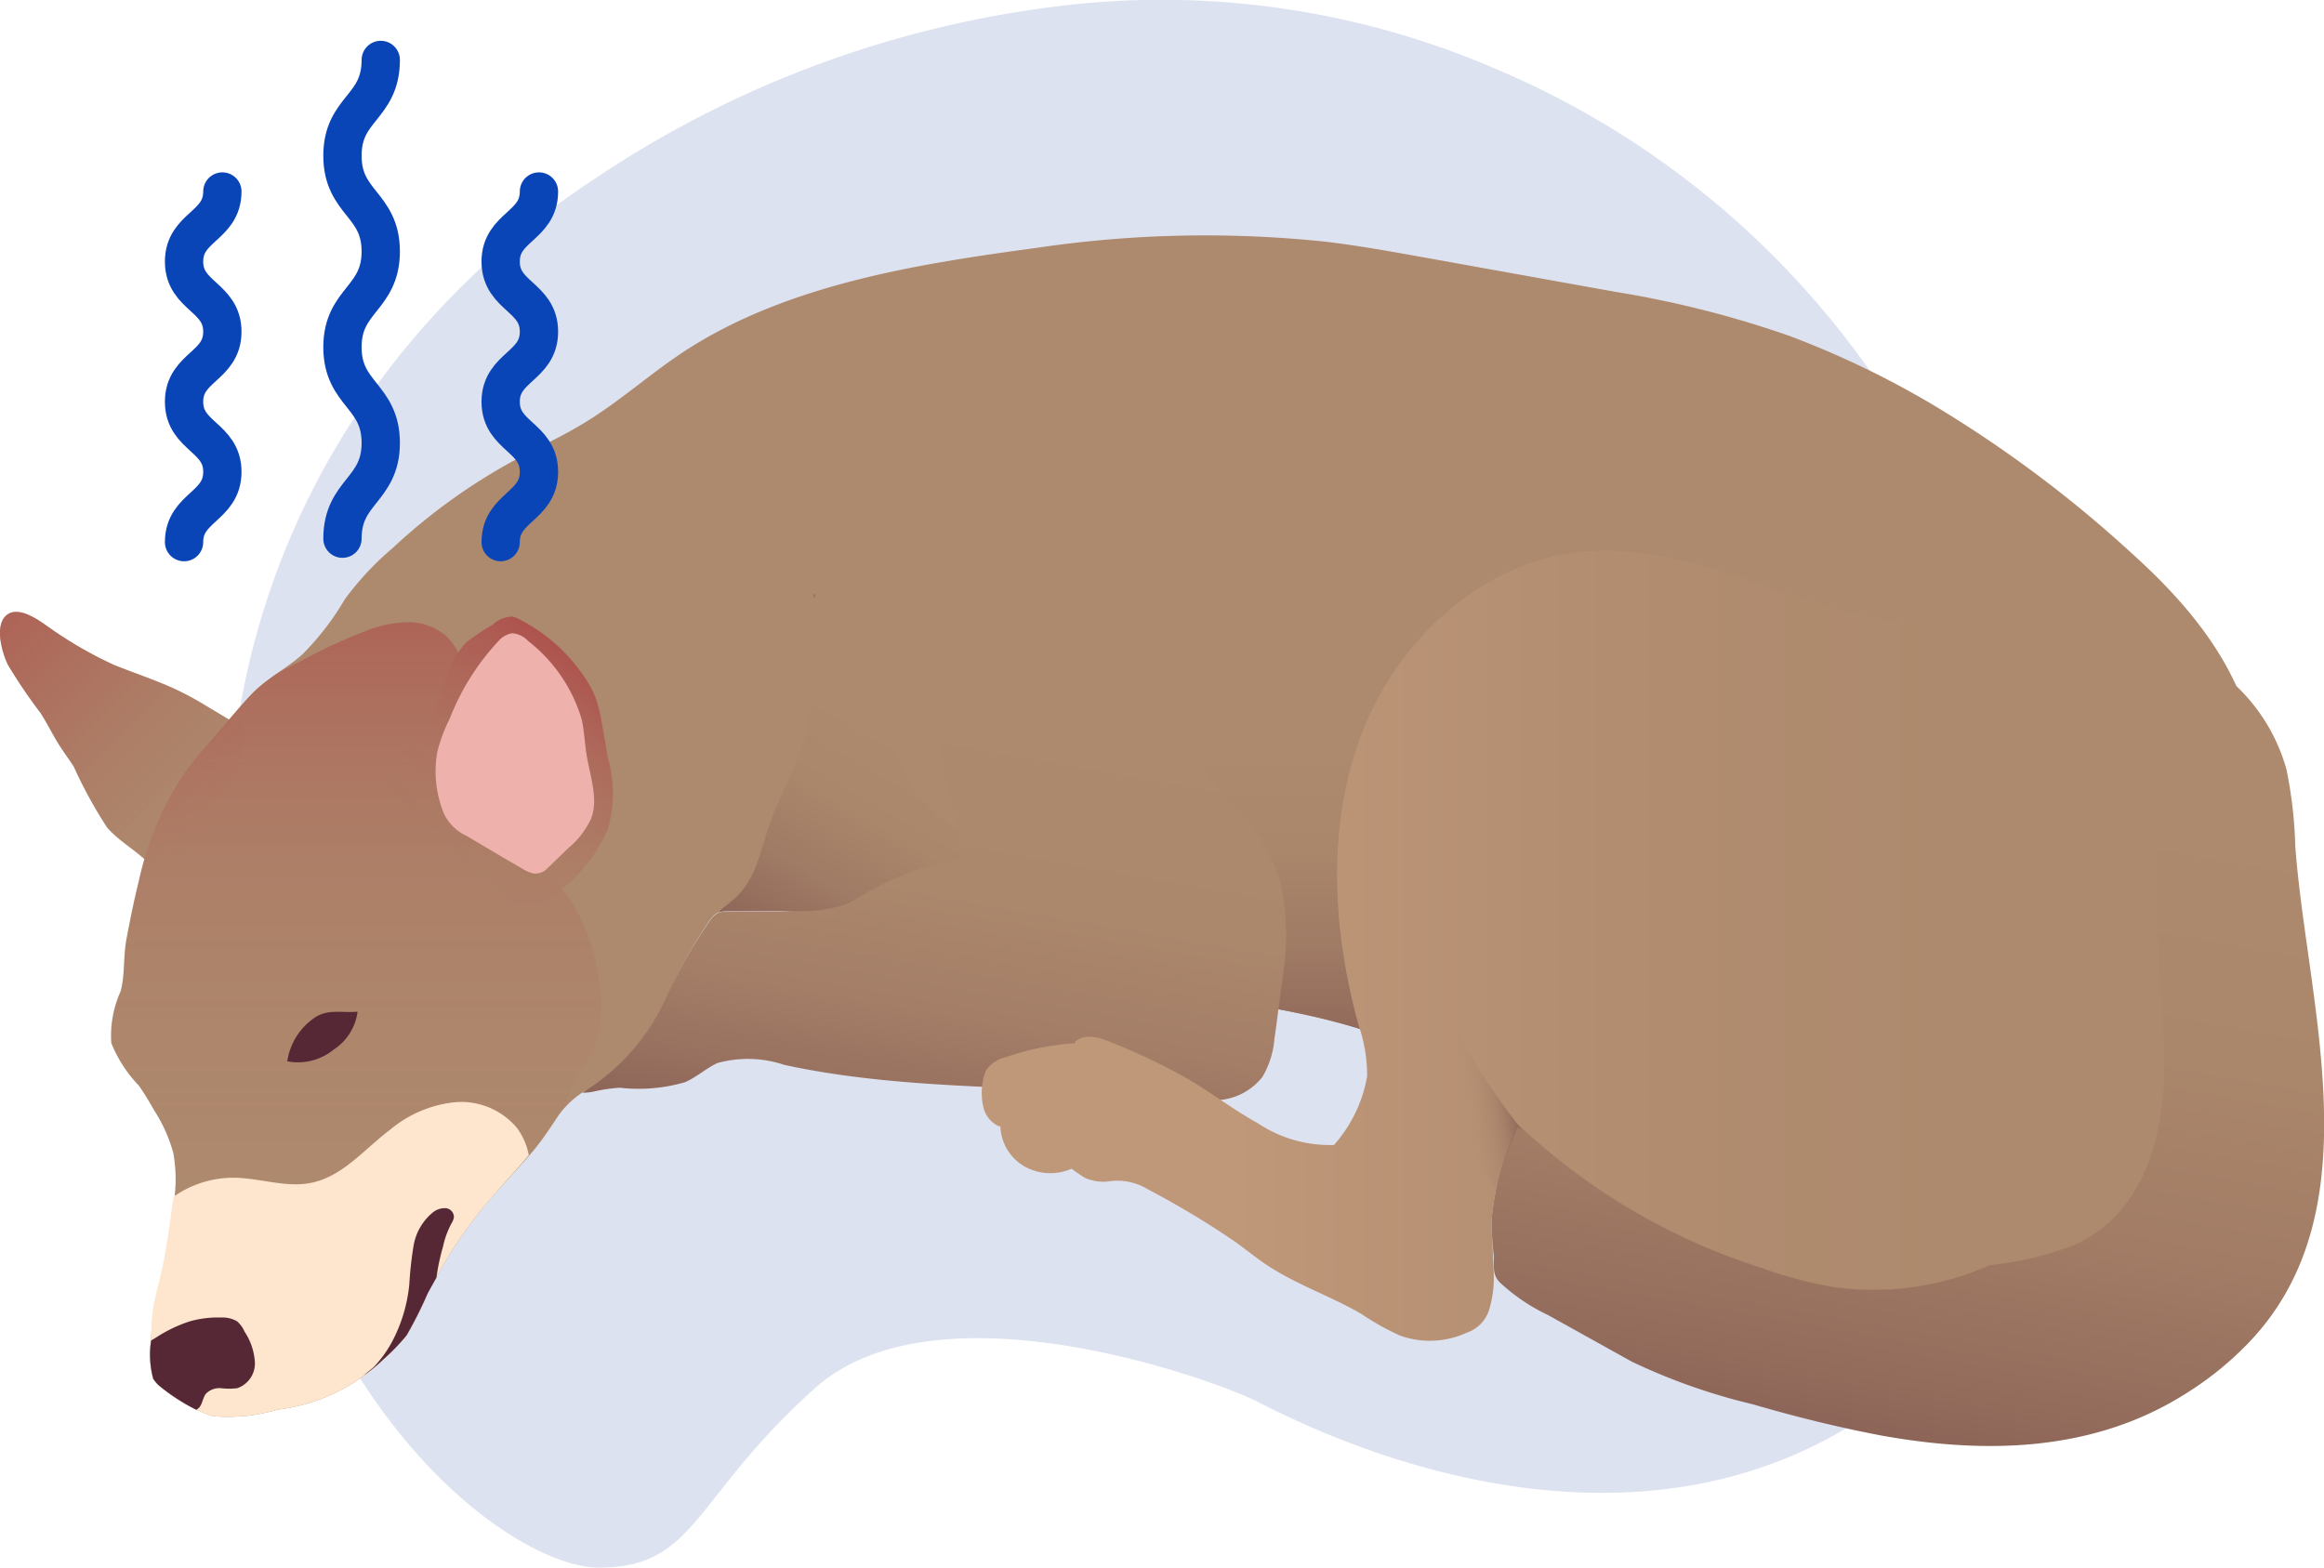 <svg xmlns="http://www.w3.org/2000/svg" xmlns:xlink="http://www.w3.org/1999/xlink" viewBox="0 0 121.34 81.86"><defs><style>.cls-1{fill:#dde2f0;}.cls-2{fill:#ad896d;}.cls-3{fill:url(#linear-gradient);}.cls-4{fill:url(#linear-gradient-2);}.cls-5{fill:url(#linear-gradient-3);}.cls-6{fill:url(#linear-gradient-4);}.cls-7{fill:#fee6ce;}.cls-8{fill:#562835;}.cls-20,.cls-9{fill:none;}.cls-10{fill:#fdb728;opacity:0.18;}.cls-11{fill:#f15d22;opacity:0.22;}.cls-12{fill:#66cef6;opacity:0.21;}.cls-13{fill:url(#linear-gradient-5);}.cls-14{fill:url(#linear-gradient-6);}.cls-15{fill:#efb1ac;}.cls-16{fill:url(#linear-gradient-7);}.cls-17{fill:url(#linear-gradient-8);}.cls-18{fill:url(#linear-gradient-9);}.cls-19{fill:url(#linear-gradient-10);}.cls-20{stroke:#0a45b8;stroke-linecap:round;stroke-linejoin:round;stroke-width:2px;}</style><linearGradient id="linear-gradient" x1="68.69" y1="33.39" x2="68.69" y2="54.92" gradientUnits="userSpaceOnUse"><stop offset="0.25" stop-color="#ad896d"/><stop offset="0.51" stop-color="#aa866b"/><stop offset="0.74" stop-color="#a07b65"/><stop offset="0.96" stop-color="#91695a"/><stop offset="1" stop-color="#8d6558"/></linearGradient><linearGradient id="linear-gradient-2" x1="54.43" y1="21.79" x2="47.68" y2="60.09" gradientUnits="userSpaceOnUse"><stop offset="0.39" stop-color="#ad896d"/><stop offset="0.65" stop-color="#ab876c"/><stop offset="0.81" stop-color="#a47e67"/><stop offset="0.93" stop-color="#97705f"/><stop offset="1" stop-color="#8d6558"/></linearGradient><linearGradient id="linear-gradient-3" x1="51.21" y1="49.39" x2="110.36" y2="49.39" gradientUnits="userSpaceOnUse"><stop offset="0.22" stop-color="#bf9779"/><stop offset="0.56" stop-color="#b28d70"/><stop offset="0.86" stop-color="#ad896d"/></linearGradient><linearGradient id="linear-gradient-4" x1="18.88" y1="32.2" x2="18.88" y2="74.01" gradientUnits="userSpaceOnUse"><stop offset="0" stop-color="#ae3e42" stop-opacity="0.5"/><stop offset="0.07" stop-color="#ae3e42" stop-opacity="0.39"/><stop offset="0.18" stop-color="#ae3e42" stop-opacity="0.25"/><stop offset="0.31" stop-color="#ae3e42" stop-opacity="0.14"/><stop offset="0.46" stop-color="#ae3e42" stop-opacity="0.06"/><stop offset="0.65" stop-color="#ae3e42" stop-opacity="0.01"/><stop offset="1" stop-color="#ae3e42" stop-opacity="0"/></linearGradient><linearGradient id="linear-gradient-5" x1="104.73" y1="33.06" x2="97.36" y2="74.82" gradientUnits="userSpaceOnUse"><stop offset="0.18" stop-color="#ad896d"/><stop offset="0.48" stop-color="#aa866b"/><stop offset="0.72" stop-color="#a27c65"/><stop offset="0.93" stop-color="#936c5c"/><stop offset="1" stop-color="#8d6558"/></linearGradient><linearGradient id="linear-gradient-6" x1="31.17" y1="35.72" x2="22.5" y2="44.39" xlink:href="#linear-gradient-4"/><linearGradient id="linear-gradient-7" x1="35.58" y1="31.13" x2="45.11" y2="31.13" gradientUnits="userSpaceOnUse"><stop offset="0" stop-color="#ad896d"/><stop offset="0.95" stop-color="#6f3e42"/><stop offset="0.95" stop-color="#6f3e42"/></linearGradient><linearGradient id="linear-gradient-8" x1="48.4" y1="34.43" x2="39.87" y2="49.2" xlink:href="#linear-gradient"/><linearGradient id="linear-gradient-9" x1="75.37" y1="56.74" x2="78.95" y2="56.11" gradientUnits="userSpaceOnUse"><stop offset="0.14" stop-color="#ad896d" stop-opacity="0"/><stop offset="0.26" stop-color="#ac886c" stop-opacity="0.04"/><stop offset="0.41" stop-color="#a8846a" stop-opacity="0.15"/><stop offset="0.58" stop-color="#a27d66" stop-opacity="0.33"/><stop offset="0.76" stop-color="#9a7461" stop-opacity="0.58"/><stop offset="0.95" stop-color="#90685a" stop-opacity="0.9"/><stop offset="1" stop-color="#8d6558"/></linearGradient><linearGradient id="linear-gradient-10" x1="0.51" y1="31.99" x2="11.37" y2="42.86" gradientUnits="userSpaceOnUse"><stop offset="0" stop-color="#ae3e42" stop-opacity="0.5"/><stop offset="0.2" stop-color="#ae3e42" stop-opacity="0.37"/><stop offset="0.54" stop-color="#ae3e42" stop-opacity="0.17"/><stop offset="0.82" stop-color="#ae3e42" stop-opacity="0.04"/><stop offset="1" stop-color="#ae3e42" stop-opacity="0"/></linearGradient></defs><title>Ресурс 50600</title><g id="Слой_2" data-name="Слой 2"><g id="Illustration"><path class="cls-1" d="M57,.14A44,44,0,0,1,77.89,3.51,45.54,45.54,0,0,1,99.14,21.66c10.22,17,11.28,44-2.12,52.54s-29.36,0-31.48-1.06-16.6-6.38-23-.64-6.17,9.36-11.27,9.36S11.29,71,11.93,43.15c.32-14,7.49-26.15,19.1-33.8A55.34,55.34,0,0,1,57,.14Z"/><path class="cls-2" d="M12.83,38.09,11,37c-.46-.28-.91-.55-1.39-.79-1.17-.6-2.45-1-3.66-1.49a21.1,21.1,0,0,1-3.45-2C2,32.37,1.18,31.78.55,32c-.95.4-.45,2.07-.14,2.71a27.59,27.59,0,0,0,1.72,2.54c.42.67.75,1.38,1.19,2,.17.26.36.51.53.78a23.79,23.79,0,0,0,1.74,3.18c.68.79,1.67,1.27,2.35,2.06a4.21,4.21,0,0,0,2.65-1.77A10.71,10.71,0,0,0,12.83,38.09Z"/><path class="cls-2" d="M63.44,52.14c3.69.59,7.45,1.2,10.8,2.88a37.12,37.12,0,0,1,4.15,2.57,66.07,66.07,0,0,0,14.68,8,16.94,16.94,0,0,0,3.82,1,18.81,18.81,0,0,0,3.52,0,29.24,29.24,0,0,0,8.52-1.46,11.63,11.63,0,0,0,6.52-5.41,16.45,16.45,0,0,0,1.28-4.36c.53-2.93.92-5.89,1.17-8.85a28,28,0,0,0-.17-7.7c-.78-4-3.37-7.14-6.3-9.8a64,64,0,0,0-10.64-7.95,47.24,47.24,0,0,0-7.39-3.53,53.15,53.15,0,0,0-9-2.28L74.28,13.43c-1.67-.3-3.34-.6-5-.8a59.87,59.87,0,0,0-15.13.31c-6.15.83-12.91,1.88-18.24,5.29-1.86,1.19-3.5,2.7-5.38,3.84-1.14.7-2.35,1.25-3.53,1.89a31,31,0,0,0-6.5,4.66A15.55,15.55,0,0,0,18,31.3a14.24,14.24,0,0,1-2.2,2.86c-.75.68-1.68,1.16-2.43,1.85-.33.31-.63.66-.93,1L11,38.68c-.5.58-1,1.17-1.45,1.8A16.55,16.55,0,0,0,7.25,46c-.25,1-.45,2-.64,3s-.07,1.84-.31,2.76a5.66,5.66,0,0,0-.49,2.7,6.89,6.89,0,0,0,1.44,2.23c.29.41.55.85.8,1.29a8.06,8.06,0,0,1,1,2.23,7.77,7.77,0,0,1,0,2.72c-.15,1.21-.32,2.43-.59,3.62A20.79,20.79,0,0,0,8,68.56,13.94,13.94,0,0,0,7.89,70,4.81,4.81,0,0,0,8,72a1.54,1.54,0,0,0,.43.45,8.07,8.07,0,0,0,2.68,1.5,9.07,9.07,0,0,0,3.38-.34A9.54,9.54,0,0,0,20,71a10.52,10.52,0,0,0,1.23-1.27,21.33,21.33,0,0,0,1.1-2.19,26,26,0,0,1,2.56-4.07c.93-1.19,2-2.25,3-3.43.46-.57.86-1.17,1.26-1.78a4.81,4.81,0,0,1,1.55-1.39,11.23,11.23,0,0,0,3.93-4.41A25.52,25.52,0,0,1,37.1,48a1.27,1.27,0,0,1,.38-.35,1.22,1.22,0,0,1,.47-.08,26.42,26.42,0,0,1,4.36.13c.63.09,1.24.22,1.86.31a25.47,25.47,0,0,0,3.15.17,17.14,17.14,0,0,1,3.91.4,25.87,25.87,0,0,1,3,1A46,46,0,0,0,63.44,52.14Z"/><path class="cls-3" d="M74.21,34.21a30.1,30.1,0,0,1-7.6,1.65,14.47,14.47,0,0,1-5.73-.77c-.71-.26-1.53-.75-1.76.3-.18.8.48,2.29.66,3.1a74,74,0,0,1,2.09,12.43c0,.31.05.63.1.94.49.1,1,.21,1.47.28,3.61.58,7.29,1.18,10.58,2.78,0-.11,0-.22,0-.33A130.63,130.63,0,0,1,78.3,33.41,11,11,0,0,0,74.21,34.21Z"/><path class="cls-4" d="M66.87,46.13a8.42,8.42,0,0,0-2.13-3.61c-.8-.93-1.57-1.89-2.3-2.87a12.35,12.35,0,0,1-.85-1.28c-.93-1.73-.83-3.74-1.56-5.53s-1.22-3.92-1.9-5.86A10.32,10.32,0,0,0,54.91,22c-1.06-.82-2.62.34-3.27,1.18a9.85,9.85,0,0,0-1.25,2.41,28.14,28.14,0,0,0-1.29,3.89,22.64,22.64,0,0,0-.26,7.66c0,.41.1.81.16,1.22.13.89.29,1.79.46,2.67a27.75,27.75,0,0,1,.71,3.7c-.85.32-1.79.45-2.66.77a17.19,17.19,0,0,0-2.45,1.17,6.9,6.9,0,0,1-1.11.58,7.72,7.72,0,0,1-2.34.35l-.25,0-.75,0c-.88,0-1.77,0-2.66,0a1.22,1.22,0,0,0-.47.08,1.27,1.27,0,0,0-.38.35,25.52,25.52,0,0,0-2.5,4.44,11.23,11.23,0,0,1-3.93,4.41l-.26.18A2.59,2.59,0,0,0,31,57a8.57,8.57,0,0,1,1.36-.2,8.63,8.63,0,0,0,3.41-.29c.6-.26,1.09-.72,1.69-1a6,6,0,0,1,3.5.1c6.6,1.43,13.46,1,20.17,1.74a10.62,10.62,0,0,0,2.58.09,3.2,3.2,0,0,0,2.2-1.2,4.6,4.6,0,0,0,.63-2c.08-.52.14-1,.21-1.55.09-.67.19-1.34.27-2A12.94,12.94,0,0,0,66.87,46.13Z"/><path class="cls-5" d="M109.83,61c-1,2.24-3.11,3.74-5.32,4.82a15,15,0,0,1-8.76,1.42,22.17,22.17,0,0,1-3.77-1,33.06,33.06,0,0,1-12.73-7.51,14.46,14.46,0,0,0-1.37,5c0,.9.09,1.8.11,2.7a5.82,5.82,0,0,1-.25,2,1.84,1.84,0,0,1-1.18,1.17,4.59,4.59,0,0,1-3.47.14,13.29,13.29,0,0,1-2-1.12c-1.52-.89-3.22-1.47-4.71-2.41-.71-.44-1.36-1-2-1.44a45.31,45.31,0,0,0-4.44-2.66,3.06,3.06,0,0,0-2.12-.41,2.42,2.42,0,0,1-1.07-.15c-.09,0-.81-.52-.8-.52a2.75,2.75,0,0,1-2.51-.15,2.52,2.52,0,0,1-1.21-2.07l-.09,0a1.48,1.48,0,0,1-.81-1.05,3.33,3.33,0,0,1,0-1.37,1.87,1.87,0,0,1,.17-.52,1.71,1.71,0,0,1,1-.66,13.73,13.73,0,0,1,3.71-.74s0,.09-.05,0,0-.1.05-.13c.53-.39,1.28-.14,1.88.12a32.08,32.08,0,0,1,3.88,1.85c1.25.73,2.41,1.63,3.68,2.33a6.78,6.78,0,0,0,4,1.15,7.26,7.26,0,0,0,1.73-3.59,8,8,0,0,0-.45-2.68c-1.37-5-1.68-10.47.2-15.3s6.26-8.89,11.43-9.41c5.44-.55,10.5,2.68,15.9,3.56a13.87,13.87,0,0,1,6.15,2.68,11.68,11.68,0,0,1,4,5.41,19.81,19.81,0,0,1,.75,3.58,14.26,14.26,0,0,1,.27,3.12,21.93,21.93,0,0,0-.1,3.34c.17,2.32.7,4.59.87,6.9a8.25,8.25,0,0,1-.07,2.22A6.4,6.4,0,0,1,109.83,61Z"/><path class="cls-6" d="M31.74,43.28a6.74,6.74,0,0,0,0-3.7c-.11-.61-.21-1.21-.32-1.82a7.22,7.22,0,0,0-.29-1.22,5,5,0,0,0-.55-1.08,9,9,0,0,0-3.45-3.11,1.14,1.14,0,0,0-.4-.15,1.54,1.54,0,0,0-1,.42,11.91,11.91,0,0,0-1.31.87,3.07,3.07,0,0,0-.5.59,2.81,2.81,0,0,0-.64-.88,3.05,3.05,0,0,0-2-.71,6.28,6.28,0,0,0-2.13.44,28,28,0,0,0-3.29,1.51c-.47.24-.94.48-1.41.74A10.69,10.69,0,0,0,13.4,36c-.33.31-.63.66-.93,1L11,38.68c-.5.58-1,1.17-1.45,1.8A16.55,16.55,0,0,0,7.25,46c-.25,1-.45,2-.64,3s-.07,1.84-.31,2.76a5.66,5.66,0,0,0-.49,2.7,6.89,6.89,0,0,0,1.44,2.23c.29.41.55.85.8,1.29a8.06,8.06,0,0,1,1,2.23,7.77,7.77,0,0,1,0,2.72c-.15,1.21-.32,2.43-.59,3.62-.16.69-.36,1.38-.45,2.08A13.94,13.94,0,0,0,7.89,70,4.81,4.81,0,0,0,8,72a1.87,1.87,0,0,0,.43.46,8.22,8.22,0,0,0,2.68,1.49,9.07,9.07,0,0,0,3.38-.34A9.54,9.54,0,0,0,20,71a10.52,10.52,0,0,0,1.23-1.27,21.33,21.33,0,0,0,1.1-2.19,26,26,0,0,1,2.56-4.07c.93-1.19,2-2.25,3-3.43.46-.57.86-1.17,1.26-1.78a3.23,3.23,0,0,1,.39-.49,4.91,4.91,0,0,1,.3-1c.29-.67.79-1.24,1.1-1.9a6.42,6.42,0,0,0,.31-3.76,10.34,10.34,0,0,0-1.12-3.53,9.12,9.12,0,0,0-.79-1.16A8.11,8.11,0,0,0,31.74,43.28Z"/><path class="cls-7" d="M27.61,60.32A3.49,3.49,0,0,0,27,58.91a3.8,3.8,0,0,0-3.28-1.35A6.28,6.28,0,0,0,20.36,59c-1.33,1-2.48,2.45-4.13,2.77-1.31.26-2.65-.25-4-.27a5.42,5.42,0,0,0-3.18,1c0,.12,0,.25-.05.37-.15,1.21-.32,2.43-.59,3.62-.16.69-.36,1.38-.45,2.08A13.94,13.94,0,0,0,7.89,70,4.81,4.81,0,0,0,8,72a1.87,1.87,0,0,0,.43.46,8.22,8.22,0,0,0,2.68,1.49,9.07,9.07,0,0,0,3.38-.34A9.54,9.54,0,0,0,20,71a10.52,10.52,0,0,0,1.23-1.27,21.33,21.33,0,0,0,1.1-2.19,26,26,0,0,1,2.56-4.07C25.75,62.38,26.72,61.38,27.61,60.32Z"/><path class="cls-8" d="M18.67,52.83c-.83.08-1.57-.17-2.28.34A3.34,3.34,0,0,0,15,55.42a2.94,2.94,0,0,0,2.42-.61A2.79,2.79,0,0,0,18.67,52.83Z"/><path class="cls-8" d="M12.38,69a1.51,1.51,0,0,0-.82-.2A5.4,5.4,0,0,0,9.91,69a7.4,7.4,0,0,0-1.77.85L7.89,70h0A4.81,4.81,0,0,0,8,72a1.87,1.87,0,0,0,.43.46,10.67,10.67,0,0,0,1.82,1.16.64.64,0,0,0,.13-.1c.2-.2.2-.53.38-.75a1,1,0,0,1,.78-.28,3.44,3.44,0,0,0,.85,0,1.37,1.37,0,0,0,.92-1.32,3.23,3.23,0,0,0-.54-1.63A1.49,1.49,0,0,0,12.38,69Z"/><path class="cls-8" d="M22.79,66.71v0a11,11,0,0,1,.34-1.61,4.61,4.61,0,0,1,.44-1.21.9.9,0,0,0,.13-.32.47.47,0,0,0-.44-.48,1,1,0,0,0-.67.23,2.87,2.87,0,0,0-1,1.75,19.77,19.77,0,0,0-.22,2,8,8,0,0,1-.93,3.05,6.15,6.15,0,0,1-.91,1.25c-.08.08-.33.27-.55.46A7.58,7.58,0,0,0,20,71a10.52,10.52,0,0,0,1.23-1.27,21.33,21.33,0,0,0,1.1-2.19Z"/><path class="cls-9" d="M94.68,66.1l-.59-.18C94.29,66,94.48,66.05,94.68,66.1Z"/><path class="cls-9" d="M93.36,65.68l.5.16-.61-.21Z"/><path class="cls-10" d="M94.09,65.92l-.23-.08Z"/><path class="cls-11" d="M94.09,65.92l-.23-.08Z"/><path class="cls-12" d="M56.13,54.44h-.05s0,0,0,0S56.18,54.45,56.13,54.44Z"/><path class="cls-13" d="M119.84,44.18a22.89,22.89,0,0,0-.46-4,9.54,9.54,0,0,0-2.59-4.33,4.28,4.28,0,0,0-1.75-1,26,26,0,0,0-2.45,10.23c-.19,3.62.47,7.27.39,10.87,0,.58,0,1.16-.11,1.74-.32,3.09-1.68,6.1-4.69,7.37a16.86,16.86,0,0,1-4.27,1,15,15,0,0,1-8.16,1.15,22.17,22.17,0,0,1-3.77-1,33.06,33.06,0,0,1-12.73-7.51,14.46,14.46,0,0,0-1.37,5A17.42,17.42,0,0,0,78,65.65c0,.53-.07.92.3,1.31a10,10,0,0,0,2.54,1.72l4.35,2.42a31.62,31.62,0,0,0,6.32,2.23c2.19.64,4.41,1.19,6.65,1.62,5.49,1,11.17.88,16-2.2a16.93,16.93,0,0,0,3.29-2.68C124,63.18,120.45,52.46,119.84,44.18Z"/><path class="cls-14" d="M31.74,43.28a6.74,6.74,0,0,0,0-3.7l-.32-1.82a7.22,7.22,0,0,0-.29-1.22,5,5,0,0,0-.55-1.08,9,9,0,0,0-3.45-3.11,1.22,1.22,0,0,0-.4-.15,1.54,1.54,0,0,0-1,.42,11.91,11.91,0,0,0-1.31.87c-1.3,1.16-1.25,3.25-2.31,4.64-.47.62-1.13,1.07-1.61,1.68a3.66,3.66,0,0,0-.65,1.31,1.14,1.14,0,0,0,.45,1.12c.34.28.75.45,1.11.7a14.18,14.18,0,0,1,2,2.27,6.08,6.08,0,0,0,4.42,2,2,2,0,0,0,.34,0,1.62,1.62,0,0,0,.53-.29A8.64,8.64,0,0,0,31.74,43.28Z"/><path class="cls-15" d="M28.49,45.43l1.2-1.16a4.29,4.29,0,0,0,1.17-1.52c.4-1-.05-2.21-.23-3.31-.1-.61-.12-1.23-.25-1.84a8.07,8.07,0,0,0-2.81-4.13,1.24,1.24,0,0,0-.84-.4,1.2,1.2,0,0,0-.66.36,12.58,12.58,0,0,0-2.58,4.08,8.33,8.33,0,0,0-.65,1.72,5.77,5.77,0,0,0,.35,3.28,2.42,2.42,0,0,0,1.19,1.15l1.89,1.12,1,.58a1.94,1.94,0,0,0,.57.25A.88.88,0,0,0,28.49,45.43Z"/><path class="cls-16" d="M42.53,31.21V31A.15.15,0,0,0,42.53,31.21Z"/><path class="cls-17" d="M37.48,47.66a1.22,1.22,0,0,1,.47-.08c.89,0,1.78,0,2.66,0l.75,0,.25,0A7.72,7.72,0,0,0,44,47.28a6.9,6.9,0,0,0,1.11-.58,17.19,17.19,0,0,1,2.45-1.17c.87-.32,1.81-.45,2.66-.77A8.17,8.17,0,0,0,50,43.47l-.78-.69a9.82,9.82,0,0,1-1.4-1.41,9.53,9.53,0,0,1-.91-1.58C45.47,36.91,44,34,42.6,31.08c0,1.33-.1,2.67-.22,4a17.73,17.73,0,0,1-.28,3.15c-.44,1.7-1.37,3.23-1.94,4.89-.45,1.32-.72,2.81-1.75,3.75-.33.31-.73.56-1,.88A.54.54,0,0,1,37.48,47.66Z"/><path class="cls-18" d="M79.46,59a39.16,39.16,0,0,1-4.83-7.9,19.45,19.45,0,0,0,3.5,11,21.16,21.16,0,0,1,1.12-3.25Z"/><path class="cls-19" d="M12.83,38.09,11,37c-.46-.28-.91-.55-1.39-.79-1.17-.6-2.45-1-3.66-1.49a21.1,21.1,0,0,1-3.45-2C2,32.37,1.18,31.78.55,32c-.95.4-.45,2.07-.14,2.71a27.59,27.59,0,0,0,1.72,2.54c.42.67.75,1.38,1.19,2,.17.26.36.51.53.78a23.79,23.79,0,0,0,1.74,3.18c.68.79,1.67,1.27,2.35,2.06a4.21,4.21,0,0,0,2.65-1.77A10.71,10.71,0,0,0,12.83,38.09Z"/><path class="cls-20" d="M19.88,3.13c0,2.51-2,2.51-2,5s2,2.52,2,5-2,2.52-2,5,2,2.52,2,5-2,2.52-2,5"/><path class="cls-20" d="M11.61,10c0,1.83-2,1.83-2,3.66s2,1.83,2,3.66-2,1.83-2,3.66,2,1.83,2,3.66-2,1.84-2,3.67"/><path class="cls-20" d="M28.14,10c0,1.83-2,1.83-2,3.66s2,1.83,2,3.66-2,1.83-2,3.66,2,1.83,2,3.66-2,1.84-2,3.67"/></g></g></svg>